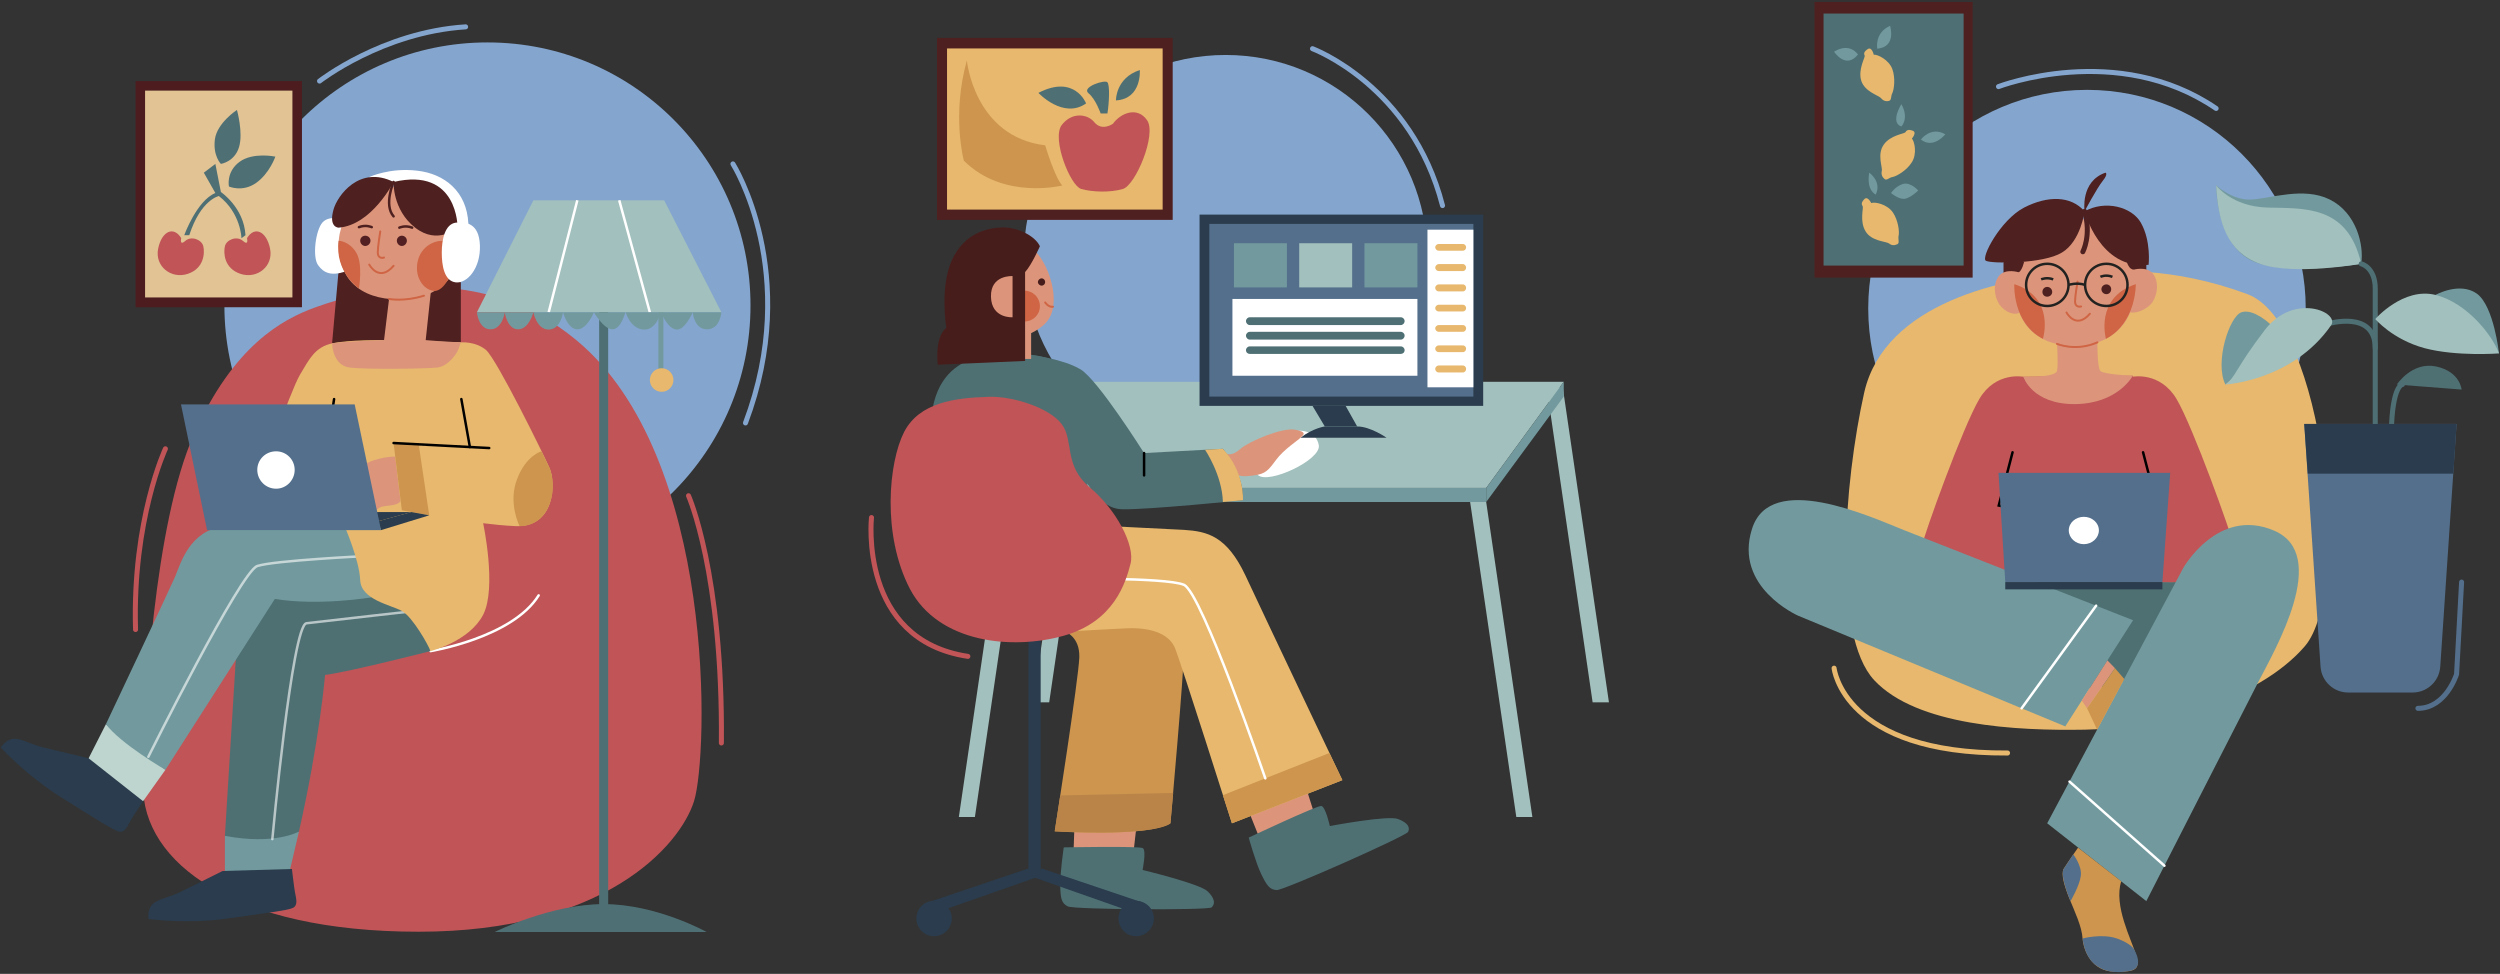<svg version="1.2" xmlns="http://www.w3.org/2000/svg" viewBox="0 0 996 388" width="996" height="388">
	<rect x="0" y="0" width="996" height="388" fill="#333333" stroke="none"/>
	<title>4880762-ai</title>
	<style>
		.s0 { fill: #84a5ce } 
		.s1 { fill: #4c1c1f } 
		.s2 { fill: #e1c394 } 
		.s3 { fill: #c05457 } 
		.s4 { fill: #4e7075 } 
		.s5 { fill: none;stroke: #ffffff;stroke-linecap: round;stroke-miterlimit:10 } 
		.s6 { fill: none;stroke: #729a9e;stroke-linecap: round;stroke-miterlimit:10;stroke-width: 2 } 
		.s7 { fill: #e7b86d } 
		.s8 { fill: #a2c0bd } 
		.s9 { fill: none;stroke: #ffffff;stroke-miterlimit:10 } 
		.s10 { fill: #729a9e } 
		.s11 { fill: #4e7073 } 
		.s12 { fill: #2a3c4d } 
		.s13 { opacity: .6;fill: none;stroke: #ffffff;stroke-linecap: round;stroke-miterlimit:10 } 
		.s14 { fill: #bed4ce } 
		.s15 { fill: #4e201f } 
		.s16 { fill: none;stroke: #000000;stroke-linecap: round;stroke-miterlimit:10 } 
		.s17 { fill: #dc957b } 
		.s18 { fill: #ffffff } 
		.s19 { fill: none;stroke: #4e201f;stroke-linecap: round;stroke-miterlimit:10 } 
		.s20 { fill: none;stroke: #cf6544;stroke-linecap: round;stroke-miterlimit:10;stroke-width: .8 } 
		.s21 { fill: #521f22 } 
		.s22 { fill: #cf6544 } 
		.s23 { fill: #cd954e } 
		.s24 { fill: #536f8c } 
		.s25 { fill: none;stroke: #84a5ce;stroke-linecap: round;stroke-miterlimit:10;stroke-width: 2 } 
		.s26 { fill: none;stroke: #c05457;stroke-linecap: round;stroke-miterlimit:10;stroke-width: 2 } 
		.s27 { fill: #ba8449 } 
		.s28 { fill: #471d1b } 
		.s29 { fill: none;stroke: #222221;stroke-miterlimit:10 } 
		.s30 { fill: none;stroke: #4e201f;stroke-linecap: round;stroke-miterlimit:10;stroke-width: 2 } 
		.s31 { fill: none;stroke: #4e7075;stroke-linecap: round;stroke-miterlimit:10;stroke-width: 2 } 
		.s32 { fill: none;stroke: #e7b86d;stroke-linecap: round;stroke-miterlimit:10;stroke-width: 2 } 
		.s33 { fill: none;stroke: #536f8c;stroke-linecap: round;stroke-miterlimit:10;stroke-width: 2 } 
	</style>
	<g id="OBJECTS">
		<g id="&lt;Group&gt;">
			<path id="&lt;Path&gt;" class="s0" d="m299 121.7c0 57.9-46.9 104.9-104.8 104.9-57.9 0-104.8-47-104.8-104.9 0-57.9 46.9-104.8 104.8-104.8 57.9 0 104.8 46.9 104.8 104.8z"/>
			<g id="&lt;Group&gt;">
				<path id="&lt;Path&gt;" class="s1" d="m120.3 122.4h-66.3v-90.1h66.3z"/>
				<path id="&lt;Path&gt;" class="s2" d="m116.5 118.5h-58.7v-82.4h58.7z"/>
				<path id="&lt;Path&gt;" class="s3" d="m72.2 94.9c-3-5-7.8-2.8-9.2 4.2-1.4 7 5.2 12.2 11.8 10 6.6-2.2 6.8-8.4 6.2-11-0.6-2.6-4.8-4.3-7.2-2.1-2.4 2.1-1.6-1.1-1.6-1.1z"/>
				<path id="&lt;Path&gt;" class="s4" d="m73.4 93.7c0 0 5-13.8 12.4-16.8l-4.6-8.1 4.6-3.5 2.2 11.2c0 0 9.2 6.2 9.8 17.2l-1.6 1.2c0 0-0.2-10-9-16.8 0 0-7.2 1.4-11.8 15.6z"/>
				<path id="&lt;Path&gt;" class="s3" d="m98.4 94.9c3-5 7.8-2.8 9.2 4.2 1.4 7-5.2 12.2-11.8 10-6.6-2.2-6.8-8.4-6.2-11 0.6-2.6 4.8-4.3 7.2-2.1 2.4 2.1 1.6-1.1 1.6-1.1z"/>
				<path id="&lt;Path&gt;" class="s4" d="m91.2 74.3c0 0-1.2-5.8 4.2-9.8 5.4-4 14.3-2.1 14.3-2.1 0 0-2.3 6.7-7.7 10.5-5.4 3.8-10.8 1.4-10.8 1.4z"/>
				<path id="&lt;Path&gt;" class="s4" d="m88 65.3c0 0-3.2-3.2-2.4-9.7 0.8-6.6 8.8-11.8 8.8-11.8 0 0 2.6 9.2 0.8 14.9-1.8 5.8-7.2 6.6-7.2 6.6z"/>
			</g>
			<g id="&lt;Group&gt;">
				<g id="&lt;Group&gt;">
					<path id="&lt;Path&gt;" class="s3" d="m125.5 122.5c-13 4.7-32.5 15.2-48.2 50.5-15.8 35.3-20.1 109.1-20.3 139.8-0.3 30.8 36.1 58.4 109.8 58.4 73.8 0 104-34 109.7-52 5.7-18.1 9.2-137.3-46.9-183.7-37.9-31.4-83.2-20.6-104.1-13z"/>
					<path id="&lt;Path&gt;" class="s5" d="m171.5 259.4c0 0 32.6-5.3 43.1-22.2"/>
				</g>
				<g id="&lt;Group&gt;">
					<g id="&lt;Group&gt;">
						<path id="&lt;Path&gt;" class="s6" d="m263.3 124.4v22.3"/>
						<path id="&lt;Path&gt;" class="s7" d="m268.3 151.4c0 2.6-2.1 4.7-4.7 4.7-2.6 0-4.7-2.1-4.7-4.7 0-2.6 2.1-4.7 4.7-4.7 2.6 0 4.7 2.1 4.7 4.7z"/>
					</g>
					<path id="&lt;Path&gt;" class="s4" d="m242.3 361.5h-3.6v-241.4h3.6z"/>
					<path id="&lt;Path&gt;" class="s8" d="m287.4 124.4h-97.4l22.5-44.6h52.1z"/>
					<path id="&lt;Path&gt;" class="s9" d="m230 79.8l-11.4 44.6"/>
					<path id="&lt;Path&gt;" class="s9" d="m246.7 79.8l12.2 44.6"/>
					<path id="&lt;Path&gt;" class="s10" d="m190 124.4c0 0 0.6 6.8 5.4 6.8 4.8 0 5.7-6.8 5.7-6.8 0 0 0.9 6.8 5.3 6.8 4.4 0 6.1-6.8 6.1-6.8 0 0 1.3 6.9 6.1 6.9 4.9-0.1 5.7-6.9 5.7-6.9 0 0 1.8 6.8 5.7 6.8 4 0 6.6-6.8 6.6-6.8 0 0 3.9 6.8 7.4 6.8 3.5 0 5.2-7 5.2-7 0 0 1.8 6.7 7.1 7.1 5.2 0.4 7-6.9 7-6.9 0 0 2.6 6.5 6.1 6.9 3.5 0.4 6.6-6.9 6.6-6.9 0 0 0.4 6.8 5.7 6.8 5.2 0 5.7-6.8 5.7-6.8z"/>
					<path id="&lt;Path&gt;" class="s4" d="m197.1 371.3h84.4c0 0-19.9-11.1-41-11.1-21.2 0-43.4 11.1-43.4 11.1z"/>
				</g>
				<g id="&lt;Group&gt;">
					<g id="&lt;Group&gt;">
						<path id="&lt;Path&gt;" class="s10" d="m89.6 333v14.5c0 0 15.6 6.6 25.7 0l3.8-16.2z"/>
						<path id="&lt;Path&gt;" class="s11" d="m89.6 333l5.8-93.9c0 0 3.1-8.9 14.1-8.9 11 0 48.5-2 48.5-2 0 0 17.5 7 13.5 31.2 0 0-32.5 8.3-42 9.5 0 0-2.1 25.7-10.4 62.4 0 0-9.6 5.5-29.5 1.7z"/>
						<path id="&lt;Path&gt;" class="s12" d="m88.7 347c0 0-8.8 4.4-16.5 8.2-7.7 3.8-13.6 2.7-13.1 10.9 0 0 15 2.2 31.8-0.2 16.8-2.4 23.7-3.2 25.8-4.2 2.2-1.1 1.2-4 0.8-6.3-0.4-2.3-1.2-9.2-1.2-9.2z"/>
						<path id="&lt;Path&gt;" class="s13" d="m170.6 242.8c0 0-42.8 4.8-48.5 5.5-5.7 0.7-13.6 86-13.6 86"/>
					</g>
					<g id="&lt;Group&gt;">
						<path id="&lt;Path&gt;" class="s14" d="m42.2 288.5l-6.9 13.6c0 0 1.1 7.8 6.9 11.6 5.8 3.7 14.8 5.5 14.8 5.5l8.9-12.5z"/>
						<path id="&lt;Path&gt;" class="s10" d="m42.2 288.5c0 0 25.1-53.1 27.5-58.6 2.3-5.5 5.8-18.7 19.9-20.3 14.1-1.6 46.5-4.3 46.5-4.3 0 0 14.1 11.3 11.8 32.7 0 0-21 3.5-38.4 0.6l-43.6 68.1c0 0-17.9-10.4-23.7-18.2z"/>
						<path id="&lt;Path&gt;" class="s12" d="m35.3 302.1c0 0-9.5-2.3-17.9-4.3-8.4-2-12.2-6.7-17.1 0 0 0 10.1 11.2 24.6 20.2 14.4 9 20.2 12.7 22.5 13.3 2.3 0.6 3.5-2.3 4.6-4.3 1.2-2.1 5-7.8 5-7.8z"/>
						<path id="&lt;Path&gt;" class="s13" d="m146.4 221.5c0 0-37.3 1.8-43.9 4-6.6 2.2-43.4 76-43.4 76"/>
					</g>
					<path id="&lt;Path&gt;" class="s15" d="m134.8 108.9l-2.5 27.9 51.3-0.4v-23.9c0 0-29.4-14.6-48.8-3.6z"/>
					<path id="&lt;Path&gt;" class="s7" d="m153 135.5c0 0-14-0.2-20.7 1.3-6.7 1.5-8.9 5.9-12.8 12.5-3.9 6.6-17.5 45.6-17.5 45.6 0 0-4.9 13.2 5.6 14.5 10.4 1.3 29.6 0 29.6 0 0 0 6 13.8 6.3 21.7 0.3 7.9 12.3 9.9 16.6 12.3 4.3 2.4 10.7 13.8 11.4 16 0 0 15.5-3.8 21-14.5 5.5-10.7 0-36.4 0-36.4l-7.7-43.9-1.2-28.2z"/>
					<path id="&lt;Path&gt;" class="s16" d="m133.1 159l-2.2 14.3"/>
					<path id="&lt;Path&gt;" class="s17" d="m155 119.1l-2 16.4c0 0-15.5 0.4-20.7 1.3 0 0 0.1 8.6 6.8 9.6 6.7 0.9 31.5 0.5 35.4 0 3.8-0.6 8.1-5.2 9.1-10 0 0-10.1-0.5-14-0.9l2-18.8c0 0-6.5-2.8-16.6 2.4z"/>
					<path id="&lt;Path&gt;" class="s17" d="m157.5 181.9c0 0-7.3-0.2-13.9 4-6.6 4.1-10.9 12.2-10.4 14.5 0.5 2.3 1.9 3.5 2.9 3.3 1-0.2 1.7 2.3 2.3 2.5 0.7 0.1 3.8 2.6 6.9 1 3.1-1.7 4-3.8 6-5 2-1.1 6.9-0.3 8.3-2.6z"/>
					<path id="&lt;Path&gt;" class="s18" d="m137.2 87.5c0 0-5.9-2-8.7 1.1-2.8 3.1-4.1 13.8-1.8 17 2.3 3.3 5.4 4.3 10.5 2.7z"/>
					<path id="&lt;Path&gt;" class="s18" d="m147.2 70.5c0 0 8.1-3.8 19-2.5 10.8 1.2 19.8 8.2 20.4 21.1 0 0 0.8 2.9-6.5 3.1 0 0-6.8-14.7-21-17.9-14.1-3.2-11.9-3.8-11.9-3.8z"/>
					<path id="&lt;Path&gt;" class="s17" d="m183.4 97.5c0 12.8-9.1 21.8-24.3 21.8-16.5 0-24.2-9-24.2-21.8 0-12.8 10.8-23.2 24.2-23.2 13.4 0 24.3 10.4 24.3 23.2z"/>
					<path id="&lt;Path&gt;" class="s15" d="m156.8 72.5c0 0-8.7 17.2-21.9 18.2 0 0-4.1 0-2-7.3 1.5-5.4 10.3-17.7 23.9-10.9z"/>
					<path id="&lt;Path&gt;" class="s15" d="m156.8 72.5c0 0-0.5 11.1 8.6 18.2 9.1 7.1 16.9 0 16.9 0 0 0 0.3-24.3-25.5-18.2z"/>
					<path id="&lt;Path&gt;" class="s19" d="m156.8 72.5c0 0-4 9.1 0 13.7"/>
					<path id="&lt;Path&gt;" class="s20" d="m151.5 92.2c0 0-1 6.1-1 8.4 0 2.3 1.8 2.3 2.5 2"/>
					<path id="&lt;Path&gt;" class="s21" d="m162.1 95.9c0 1.1-0.9 2.1-2 2.1-1.1 0-2-1-2-2.1 0-1.1 0.9-2 2-2 1.1 0 2 0.9 2 2z"/>
					<path id="&lt;Path&gt;" class="s19" d="m159.1 90.7c0 0 2.3-1.1 5.1 0"/>
					<path id="&lt;Path&gt;" class="s22" d="m179.6 97.5c-1.8-3.1-10.3-1.7-12.8 5.2-2.4 7 1.8 13.1 6.4 13.2 4.6 0.1 10.2-11.9 6.4-18.4z"/>
					<path id="&lt;Path&gt;" class="s22" d="m134.9 95.9c0 0 4.2 0.1 7 4.7 2.8 4.5 1.1 14.3 1.1 14.3 0 0-9.7-6.5-8.1-19z"/>
					<path id="&lt;Path&gt;" class="s20" d="m147.1 105.4c0 0 3.9 7.3 9.7 0.5"/>
					<path id="&lt;Path&gt;" class="s18" d="m181.6 88.7c-4.3 0.6-5.6 6.6-5.6 11.9 0 5.3 1 11.4 5.6 11.9 4.5 0.5 9.9-5.6 9.6-14.7-0.3-9.1-5.8-9.5-9.6-9.1z"/>
					<path id="&lt;Path&gt;" class="s21" d="m147.6 95.9c0 1.1-0.9 2.1-2.1 2.1-1.1 0-2-1-2-2.1 0-1.1 0.9-2 2-2 1.2 0 2.1 0.9 2.1 2z"/>
					<path id="&lt;Path&gt;" class="s19" d="m148.1 90.5c0 0-2.3-1.1-5.1 0"/>
					<path id="&lt;Path&gt;" class="s20" d="m155 119.1c0 0 6 1.2 13.9-1.3"/>
					<g id="&lt;Group&gt;">
						<path id="&lt;Path&gt;" class="s7" d="m183.6 136.4c0 0 5.8-0.5 10 3 4.2 3.5 23 41.7 25.4 47.2 2.4 5.5 2.4 23.7-13.8 23-16.2-0.7-45.1-6.3-45.1-6.3l-3.3-26.8 30.4 1.6c0 0-9.9-22.2-3.6-41.7z"/>
						<path id="&lt;Path&gt;" class="s23" d="m166.8 177l4.2 28.3-10.9-2-3.3-26.8z"/>
						<path id="&lt;Path&gt;" class="s23" d="m215.7 179.8c0 0-6.1 1.6-9.7 11.1-3.7 9.5 1 18.7 1 18.7 0 0 7.6 0.6 11.3-7.3 3.7-7.8 1.1-14.6 0.7-15.7-0.5-1-3.3-6.8-3.3-6.8z"/>
						<g id="&lt;Group&gt;">
							<path id="&lt;Path&gt;" class="s16" d="m156.8 176.5l38.1 2"/>
							<path id="&lt;Path&gt;" class="s16" d="m187.2 178.1l-3.4-19.1"/>
						</g>
					</g>
					<g id="&lt;Group&gt;">
						<g id="&lt;Group&gt;">
							<path id="&lt;Path&gt;" class="s12" d="m171 205.3l-19.2 5.9-1.3-3.5 13.4-3.7z"/>
							<path id="&lt;Path&gt;" class="s12" d="m163.9 204l-13.4 3.7h-42l21.1-3.7z"/>
						</g>
						<path id="&lt;Path&gt;" class="s24" d="m151.8 211.2h-69.3l-10.4-50.1h69.2z"/>
					</g>
					<path id="&lt;Path&gt;" class="s18" d="m117.4 187.2c0 4.1-3.3 7.5-7.4 7.5-4.2 0-7.5-3.4-7.5-7.5 0-4.1 3.3-7.4 7.5-7.4 4.1 0 7.4 3.3 7.4 7.4z"/>
				</g>
			</g>
			<path id="&lt;Path&gt;" class="s25" d="m127.3 32.3c0 0 25-19.5 58.2-21.6"/>
			<path id="&lt;Path&gt;" class="s25" d="m292 65.3c0 0 27.5 43.6 5 103.2"/>
			<path id="&lt;Path&gt;" class="s26" d="m65.9 178.8c0 0-13.2 28.2-11.9 72"/>
			<path id="&lt;Path&gt;" class="s26" d="m274.3 197.5c0 0 13.7 30.7 13.1 98.5"/>
		</g>
		<g id="&lt;Group&gt;">
			<path id="&lt;Path&gt;" class="s0" d="m568.7 102.4c0 44.4-36 80.4-80.4 80.4-44.4 0-80.4-36-80.4-80.4 0-44.5 36-80.5 80.4-80.5 44.4 0 80.4 36 80.4 80.5z"/>
			<g id="&lt;Group&gt;">
				<g id="&lt;Group&gt;">
					<path id="&lt;Path&gt;" class="s15" d="m373.3 87.6v-72.5h93.9v72.5z"/>
					<path id="&lt;Path&gt;" class="s7" d="m377.3 83.5v-64.2h85.9v64.2z"/>
					<path id="&lt;Path&gt;" class="s3" d="m435.9 48.6c-2.7-3.2-8.8-4.1-12.9 1.2-4.1 5.4 3.4 24.3 7.8 25.5 4.3 1.2 11.4 1.5 16.5 0 5.1-1.4 13.6-21.8 9.7-27.4-3.9-5.6-10.5-2.9-13.6 1.4 0 0-4.4 3.2-7.5-0.7z"/>
					<path id="&lt;Path&gt;" class="s4" d="m438.5 45.2c0 0-2-5.8-4.9-8.1-2.8-2.4 6.6-5.5 7.6-4.3 1 1.2 0.7 8 0 12.4z"/>
					<path id="&lt;Path&gt;" class="s4" d="m444.6 40c0 0-0.2-8.9 9.5-12.1 0 0 0.9 11.5-9.5 12.1z"/>
					<path id="&lt;Path&gt;" class="s4" d="m432.7 41.2c0 0-4.5-11.7-19-4.2 0 0 9.9 10.6 19 4.2z"/>
					<path id="&lt;Path&gt;" class="s23" d="m385.2 24.1c0 0 2.9 30.4 31.2 33.8 0 0 3.8 12.8 6.8 16 0 0-23.4 5.9-39.2-9.9 0 0-4.9-18.1 1.2-39.9z"/>
				</g>
				<g id="&lt;Group&gt;">
					<g id="&lt;Group&gt;">
						<path id="&lt;Path&gt;" class="s8" d="m616.2 154.3l18.3 125.5h6.5l-18.4-125.5z"/>
						<path id="&lt;Path&gt;" class="s8" d="m585.7 200l18.4 125.5h6.4l-18.4-125.5z"/>
						<path id="&lt;Path&gt;" class="s8" d="m436.4 154.3l-18.4 125.5h-6.4l18.4-125.5z"/>
						<path id="&lt;Path&gt;" class="s8" d="m406.8 200l-18.4 125.5h-6.4l18.4-125.5z"/>
						<path id="&lt;Path&gt;" class="s8" d="m592.1 194.4h-193v-42.3h223.9z"/>
						<path id="&lt;Path&gt;" class="s10" d="m399.1 200h193v-5.6h-193z"/>
						<path id="&lt;Path&gt;" class="s10" d="m592.1 200v-5.6l30.9-42.3v5.9z"/>
					</g>
					<path id="&lt;Path&gt;" class="s18" d="m517.9 171.6c0 0 6.4-0.2 7.5 5.7 1.2 5.9-20.3 15.9-24.3 11.9-4-4.1 2.3-16.7 16.8-17.6z"/>
					<g id="&lt;Group&gt;">
						<path id="&lt;Path&gt;" class="s12" d="m590.9 161.7h-113v-76.2h113z"/>
						<path id="&lt;Path&gt;" class="s24" d="m587 158h-105.2v-68.8h105.2z"/>
						<path id="&lt;Path&gt;" class="s18" d="m587 154.3h-18.3v-62.8h18.3z"/>
						<g id="&lt;Group&gt;">
							<path id="&lt;Path&gt;" class="s7" d="m582.8 99.9h-9.6c-0.7 0-1.4-0.6-1.4-1.4 0-0.7 0.7-1.3 1.4-1.3h9.6c0.7 0 1.3 0.6 1.3 1.3 0 0.8-0.6 1.4-1.3 1.4z"/>
							<path id="&lt;Path&gt;" class="s7" d="m582.8 108h-9.6c-0.7 0-1.4-0.6-1.4-1.4 0-0.7 0.7-1.4 1.4-1.4h9.6c0.7 0 1.3 0.7 1.3 1.4 0 0.8-0.6 1.4-1.3 1.4z"/>
							<path id="&lt;Path&gt;" class="s7" d="m582.8 116.1h-9.6c-0.7 0-1.4-0.6-1.4-1.4 0-0.8 0.7-1.4 1.4-1.4h9.6c0.7 0 1.3 0.6 1.3 1.4 0 0.8-0.6 1.4-1.3 1.4z"/>
							<path id="&lt;Path&gt;" class="s7" d="m582.8 124.1h-9.6c-0.7 0-1.4-0.6-1.4-1.3 0-0.8 0.7-1.4 1.4-1.4h9.6c0.7 0 1.3 0.6 1.3 1.4 0 0.7-0.6 1.3-1.3 1.3z"/>
							<path id="&lt;Path&gt;" class="s7" d="m582.8 140.3h-9.6c-0.7 0-1.4-0.6-1.4-1.4 0-0.7 0.7-1.3 1.4-1.3h9.6c0.7 0 1.3 0.6 1.3 1.3 0 0.8-0.6 1.4-1.3 1.4z"/>
							<path id="&lt;Path&gt;" class="s7" d="m582.8 148.4h-9.6c-0.7 0-1.4-0.6-1.4-1.4 0-0.8 0.7-1.4 1.4-1.4h9.6c0.7 0 1.3 0.6 1.3 1.4 0 0.8-0.6 1.4-1.3 1.4z"/>
							<path id="&lt;Path&gt;" class="s7" d="m582.8 132.2h-9.6c-0.7 0-1.4-0.6-1.4-1.4 0-0.7 0.7-1.3 1.4-1.3h9.6c0.7 0 1.3 0.6 1.3 1.3 0 0.8-0.6 1.4-1.3 1.4z"/>
						</g>
						<path id="&lt;Path&gt;" class="s10" d="m512.7 114.5h-21.1v-17.6h21.1z"/>
						<path id="&lt;Path&gt;" class="s8" d="m538.7 114.5h-21.1v-17.6h21.1z"/>
						<path id="&lt;Path&gt;" class="s10" d="m564.7 114.5h-21.1v-17.6h21.1z"/>
						<path id="&lt;Path&gt;" class="s18" d="m564.7 149.7h-73.7v-30.6h73.7z"/>
						<path id="&lt;Path&gt;" class="s4" d="m558.1 129.5h-60.2c-0.8 0-1.5-0.7-1.5-1.6 0-0.8 0.7-1.5 1.5-1.5h60.2c0.8 0 1.5 0.7 1.5 1.5 0 0.9-0.7 1.6-1.5 1.6z"/>
						<path id="&lt;Path&gt;" class="s4" d="m558.1 135.3h-60.2c-0.8 0-1.5-0.7-1.5-1.6 0-0.8 0.7-1.5 1.5-1.5h60.2c0.8 0 1.5 0.7 1.5 1.5 0 0.9-0.7 1.6-1.5 1.6z"/>
						<path id="&lt;Path&gt;" class="s4" d="m558.1 141h-60.2c-0.8 0-1.5-0.6-1.5-1.5 0-0.8 0.7-1.5 1.5-1.5h60.2c0.8 0 1.5 0.7 1.5 1.5 0 0.9-0.7 1.5-1.5 1.5z"/>
						<g id="&lt;Group&gt;">
							<path id="&lt;Path&gt;" class="s12" d="m522.9 161.7l4.9 8.2h12.9l-4.6-8.2z"/>
							<path id="&lt;Path&gt;" class="s12" d="m518.1 174.4h34.3c0 0-6.4-4.5-11.7-4.5-5.2 0-12.9 0-12.9 0 0 0-4.6 0.6-9.7 4.5z"/>
						</g>
					</g>
					<g id="&lt;Group&gt;">
						<g id="&lt;Group&gt;">
							<g id="&lt;Group&gt;">
								<path id="&lt;Path&gt;" class="s17" d="m428.1 328l-0.4 11.3 24-0.8 1.2-10.5z"/>
								<path id="&lt;Path&gt;" class="s23" d="m424.4 251.7c0 0 5.8 1.9 5.6 10.1-0.2 8.2-9.8 69.4-9.8 69.4 0 0 36.7 2.5 46.1-3.2 0 0 5.4-59.9 5.4-69.2 0-9.4-20.1-16-47.3-7.1z"/>
								<path id="&lt;Path&gt;" class="s27" d="m422.4 316.9l45-1-1.1 12.1c0 0-4.2 5.3-46.1 3.2z"/>
								<path id="&lt;Path&gt;" class="s11" d="m423.8 337.6c0 0 30-0.6 31.5 0.3 1.5 0.9-0.1 8.7-0.1 8.7 0 0 22.9 5.5 25.9 8.5 3.1 3 3 5.1 1.6 6.4-1.4 1.2-54.9 0.9-57.3-0.4-2.4-1.2-2.9-2.9-3-8.2-0.1-5.3 1.4-15.3 1.4-15.3z"/>
							</g>
							<path id="&lt;Path&gt;" class="s11" d="m387 143c-7.1 2.9-15.2 8.8-16.1 25.5-1 16.6 0 58.7 0 58.7 0 0 48-1.7 63.3-6.5 0 0-0.9-31.7-1.5-38.3-0.8-7-1.4-26-9-35.9-5.5-7.2-29.4-6.4-36.7-3.5z"/>
							<g id="&lt;Group&gt;">
								<path id="&lt;Path&gt;" class="s17" d="m497.5 323.2l4.2 10.5 21.6-10.5-3.2-10.1z"/>
								<path id="&lt;Path&gt;" class="s7" d="m433.9 209.2c0 0 28.6 1.4 37.8 1.9 9.2 0.6 17 2.3 24.5 18.2 7.4 15.9 38.6 81.5 38.6 81.5l-44 17.2c0 0-20.3-63.9-22.6-69.6-2.3-5.8-9.3-8.4-18.9-8.1-9.6 0.4-36.7 2.1-36.7 2.1 0 0 8.7-35.3 21.3-43.2z"/>
								<path id="&lt;Path&gt;" class="s23" d="m487.2 316.8l42.4-16.8 5.2 10.8-44 17.2z"/>
								<path id="&lt;Path&gt;" class="s11" d="m497.5 333.7c0 0 27.1-12.8 28.9-12.6 1.7 0.2 3.4 8 3.4 8 0 0 23.2-4.4 27.2-2.8 4 1.5 4.8 3.4 4 5.1-0.8 1.7-49.7 23.4-52.4 23.2-2.7-0.2-3.8-1.6-6.1-6.3-2.3-4.8-5-14.6-5-14.6z"/>
								<path id="&lt;Path&gt;" class="s5" d="m419.8 230.6c0 0 44.7-0.7 51.9 2.4 7.1 3.1 32.4 77.1 32.4 77.1"/>
							</g>
							<g id="&lt;Group&gt;">
								<path id="&lt;Path&gt;" class="s17" d="m488.9 180.8c0 0 1.9 1.1 5.3-2 3.5-3 16.7-8.6 21.8-7.6 5.2 0.9 3.1 2.3 2.1 3.2-0.9 1-6.6 4.6-9.7 8.8-3.1 4.2-4.2 5.6-8.8 6.2-4.6 0.7-6.2 0-6.2 0 0 0-5.3-3.6-4.5-8.6z"/>
								<path id="&lt;Path&gt;" class="s11" d="m410.8 141.4c0 0 12.7 1.6 19.6 5.7 6.9 4 25.4 33.4 25.4 33.4l31.4-1.7c0 0 8.6 10.1 8 20.5 0 0-37.9 3.8-48 3.6-10.1-0.2-14.7-12.2-21.2-21.2-6.5-9-12.8-26.1-15.2-40.3z"/>
								<path id="&lt;Path&gt;" class="s16" d="m455.8 180.5v8.9"/>
								<path id="&lt;Path&gt;" class="s7" d="m480.1 179.2c0 0 6.8 10 7.1 20.8l8-0.7c0 0 0.8-11.1-8-20.5z"/>
							</g>
							<g id="&lt;Group&gt;">
								<path id="&lt;Path&gt;" class="s17" d="m410.8 132.7v10.3h-15.2l1.3-7.5c0 0 6.1-4.9 13.9-2.8z"/>
								<path id="&lt;Path&gt;" class="s17" d="m408.2 97.3c3.6 1.1 6.9 5.2 9.2 10.7 2.3 5.6 4.4 15.5-1 20.9-5.4 5.4-18.2 9.4-27.2 4.4-8.9-5-8.4-18.2-5.5-26.6 2.9-8.4 11.7-13.2 24.5-9.4z"/>
								<path id="&lt;Path&gt;" class="s28" d="m416.4 112.4c0 0.7-0.6 1.4-1.4 1.4-0.8 0-1.5-0.7-1.5-1.4 0-0.8 0.7-1.5 1.5-1.5 0.8 0 1.4 0.7 1.4 1.5z"/>
								<path id="&lt;Path&gt;" class="s20" d="m416.4 120.5c0 0 1.3 2 3.1 1.7"/>
								<path id="&lt;Path&gt;" class="s22" d="m414.3 122c0 3.4-2.8 6.1-6.2 6.1-3.4 0-6.1-2.7-6.1-6.1 0-3.5 2.7-6.2 6.1-6.2 3.4 0 6.2 2.7 6.2 6.2z"/>
								<path id="&lt;Path&gt;" class="s28" d="m414.3 98.1c0 0-3.3 7.5-5.9 10.3v35.4l-34.8 1.5c0 0-1.4-10.9 3.4-14.7 0 0-2.7-16.4 2.3-27.1 5-10.7 14-12.7 19.9-12.9 5.9-0.1 13 3.1 15.1 7.5z"/>
								<path id="&lt;Path&gt;" class="s17" d="m403.4 110v16.4c0 0-8.4 0.6-8.6-8.2-0.2-8.8 8.6-8.2 8.6-8.2z"/>
							</g>
						</g>
						<g id="&lt;Group&gt;">
							<g id="&lt;Group&gt;">
								<path id="&lt;Path&gt;" class="s12" d="m379.2 365.9c0 3.9-3.2 7.1-7.1 7.1-3.9 0-7-3.2-7-7.1 0-3.9 3.1-7 7-7 3.9 0 7.1 3.1 7.1 7z"/>
								<g id="&lt;Group&gt;">
									<path id="&lt;Path&gt;" class="s12" d="m414.6 349.8h-4.9v-96.5h4.9z"/>
									<path id="&lt;Path&gt;" class="s12" d="m369.7 359.5l40-13.5 2.5 3.8-38.5 13.5z"/>
									<path id="&lt;Path&gt;" class="s12" d="m455 359.5l-40-13.5-2.4 3.8 38.4 13.5z"/>
								</g>
								<path id="&lt;Path&gt;" class="s12" d="m445.6 365.9c0 3.9 3.1 7.1 7 7.1 3.9 0 7.1-3.2 7.1-7.1 0-3.9-3.2-7-7.1-7-3.9 0-7 3.1-7 7z"/>
							</g>
							<path id="&lt;Path&gt;" class="s3" d="m393.8 158.1c-13.3 0.4-27.5 2.2-33.6 14-6.1 11.9-9 40.7 2.3 62.5 11.4 21.7 40.9 24.4 61.2 18.7 20.2-5.6 24.8-21.3 26.7-28.7 1.9-7.3-5.7-21.6-16.2-30.4-10.5-8.7-6.3-18.7-11.2-25.2-4.8-6.5-19.6-11.3-29.2-10.9z"/>
						</g>
					</g>
				</g>
			</g>
			<path id="&lt;Path&gt;" class="s25" d="m522.9 19.4c0 0 39.5 14.7 51.8 62.5"/>
			<path id="&lt;Path&gt;" class="s26" d="m347.2 206.2c0 0-5.3 48.7 38.4 55.3"/>
		</g>
		<g id="&lt;Group&gt;">
			<path id="&lt;Path&gt;" class="s0" d="m918.6 122.9c0 48.2-39 87.2-87.1 87.2-48.2 0-87.2-39-87.2-87.2 0-48.1 39-87.1 87.2-87.1 48.1 0 87.1 39 87.1 87.1z"/>
			<g id="&lt;Group&gt;">
				<g id="&lt;Group&gt;">
					<path id="&lt;Path&gt;" class="s15" d="m785.9 110.6h-63v-109.8h63z"/>
					<path id="&lt;Path&gt;" class="s4" d="m782.3 105.8h-55.8v-100.4h55.8z"/>
					<path id="&lt;Path&gt;" class="s7" d="m744.2 19.5c-1.9 1.2-1.6 2.1-1.3 2.7 0.2 0.7-2.7 5.4-1.4 9.9 1.4 4.5 7 5.9 7.9 7 0.9 1.1 2 1.4 3.1 1.1 1.2-0.2 0.7-1.8 1.4-3.1 0.7-1.4 1.3-6 0-9.6-1.4-3.7-5.9-5.9-7.4-5.7 0 0-0.7-3.2-2.3-2.3z"/>
					<path id="&lt;Path&gt;" class="s10" d="m747.9 19.4c0 0-1.2-6.3 5.1-9.1 0 0 2.7 8.4-5.1 9.1z"/>
					<path id="&lt;Path&gt;" class="s7" d="m762.1 52.1c-2.1-0.8-2.6 0-3 0.6-0.4 0.6-5.9 1.1-8.6 4.9-2.8 3.9-0.4 9.1-0.8 10.5-0.3 1.4 0.2 2.5 1.1 3.2 0.8 0.8 1.8-0.6 3.3-0.8 1.5-0.3 5.6-2.6 7.6-5.9 2.1-3.3 1.1-8.2 0-9.4 0 0 2.1-2.4 0.4-3.1z"/>
					<path id="&lt;Path&gt;" class="s10" d="m740.2 21.7c0 0-3.2-5-9.5-1.1 0 0 4.7 7.2 9.5 1.1z"/>
					<path id="&lt;Path&gt;" class="s10" d="m757.5 50.4c0 0 3.2-3.2 0-8.9 0 0-4.6 7.3 0 8.9z"/>
					<path id="&lt;Path&gt;" class="s10" d="m765.3 55.6c0 0 3.9-5.4 9.7-2.1 0 0-4.7 6-9.7 2.1z"/>
					<path id="&lt;Path&gt;" class="s7" d="m742.8 79.3c-1.6 1.6-1 2.3-0.7 2.9 0.4 0.6-1.3 5.9 1.1 9.9 2.4 4.1 8.2 4 9.4 4.9 1.1 0.9 2.2 0.8 3.3 0.3 1-0.5 0.2-1.9 0.5-3.4 0.4-1.4-0.1-6.1-2.3-9.3-2.2-3.2-7.1-4.3-8.6-3.7 0 0-1.4-2.9-2.7-1.6z"/>
					<path id="&lt;Path&gt;" class="s10" d="m747.3 77.5c0 0-3.8-1.5-2.6-8.7 0 0 5.1 3.5 2.6 8.7z"/>
					<path id="&lt;Path&gt;" class="s10" d="m753.4 76.9c0 0 1.6-2.6 4.7-3.6 3.1-0.9 6.1 2.6 6.1 2.6 0 0-2.5 2.5-4.9 3.2-2.4 0.8-5.9-2.2-5.9-2.2z"/>
				</g>
				<g id="&lt;Group&gt;">
					<path id="&lt;Path&gt;" class="s7" d="m827.6 108.6c-29.4 1.8-76.8 12.1-84.9 47.8-8 35.7-12.8 96.6 4 114.6 16.9 18.1 56.5 20.2 84 19.7 27.5-0.4 68.7-11.3 87.6-33.3 18.8-22 7.6-128.9-22.9-140.2-30.4-11.3-53.9-9.4-67.8-8.6z"/>
					<g id="&lt;Group&gt;">
						<path id="&lt;Path&gt;" class="s17" d="m850.9 113.2c0 14.4-9.1 24.6-24.2 24.6-16.5 0-24.2-10.2-24.2-24.6 0-14.4 10.8-26.1 24.2-26.1 13.4 0 24.2 11.7 24.2 26.1z"/>
						<path id="&lt;Path&gt;" class="s15" d="m855.1 103.1v5.5c0 0-4.8-0.7-6.2-1.6-1.3-0.9-2.1-4.2-2.1-4.2 0 0 5.5-3.1 8.3 0.3z"/>
						<path id="&lt;Path&gt;" class="s15" d="m798.2 104.6v5.5c0 0 4.7-0.7 6.1-1.6 1.4-0.9 2.1-4.2 2.1-4.2 0 0-5.5-3.1-8.2 0.3z"/>
						<path id="&lt;Path&gt;" class="s17" d="m804.3 108.5c0 0-5.2-1.7-7.8 1.3-2.5 3-2.2 8 0 11.4 2.3 3.4 6.4 4.6 8 3.3 0 0 1.2-13.6-0.2-16z"/>
						<path id="&lt;Path&gt;" class="s17" d="m849.8 107.5c0 0 5.2-1.6 7.8 1.4 2.5 3 2.2 7.9 0 11.4-2.3 3.4-7.9 5.1-9.5 3.8 0 0 0.3-14.1 1.7-16.6z"/>
						<path id="&lt;Path&gt;" class="s20" d="m827.7 112.2c0 0-1 5.7-1 7.9 0 2.2 1.7 2.2 2.4 2"/>
						<path id="&lt;Path&gt;" class="s15" d="m841.1 115.2c0 1.1-0.8 2-1.9 2-1.1 0-2-0.9-2-2 0-1 0.9-1.9 2-1.9 1.1 0 1.9 0.9 1.9 1.9z"/>
						<path id="&lt;Path&gt;" class="s29" d="m836.8 110.3c0 0 2.1-1.1 4.8 0"/>
						<path id="&lt;Path&gt;" class="s20" d="m823.3 124.5c0 0 3.7 7 9.3 0.5"/>
						<path id="&lt;Path&gt;" class="s22" d="m839 135c0 0-4.6-16.4 11.9-21.8 0 0 0.3 15.4-11.9 21.8z"/>
						<path id="&lt;Path&gt;" class="s22" d="m813.9 135c0 0 5.1-16.4-11.4-21.8 0 0-0.9 15.4 11.4 21.8z"/>
						<path id="&lt;Path&gt;" class="s29" d="m847.6 113.5c0 4.7-3.7 8.4-8.4 8.4-4.7 0-8.5-3.7-8.5-8.4 0-4.7 3.8-8.4 8.5-8.4 4.7 0 8.4 3.7 8.4 8.4z"/>
						<path id="&lt;Path&gt;" class="s29" d="m824.1 113.5c0 4.7-3.8 8.4-8.5 8.4-4.6 0-8.4-3.7-8.4-8.4 0-4.7 3.8-8.4 8.4-8.4 4.7 0 8.5 3.7 8.5 8.4z"/>
						<path id="&lt;Path&gt;" class="s15" d="m817.6 116.3c0 1.1-0.9 1.9-2 1.9-1.1 0-1.9-0.8-1.9-1.9 0-1.1 0.8-2 1.9-2 1.1 0 2 0.9 2 2z"/>
						<path id="&lt;Path&gt;" class="s29" d="m813.2 111.3c0 0 2.2-1 4.8 0"/>
						<path id="&lt;Path&gt;" class="s15" d="m830.5 84.2c0 0-1.5 11.9-9 16.4-7.4 4.6-28.1 4.5-30.3 3.3-2.2-1.1 5.8-16.3 15.2-21.2 9.4-4.8 18.6-4.8 24.1 1.5z"/>
						<path id="&lt;Path&gt;" class="s29" d=""/>
						<path id="&lt;Path&gt;" class="s15" d="m830.5 84.2c0 0 6 23.4 25.5 21.3 0 0 1.1-9.4-3.1-16.8-3.6-6.3-14.2-9.1-22.4-4.5z"/>
						<path id="&lt;Path&gt;" class="s15" d="m830.5 84.2c0 0-1.8-11.9 8.3-15.4 0 0 1.3 0.3-1.1 3.3-2.4 3-7.2 12.1-7.2 12.1z"/>
						<path id="&lt;Path&gt;" class="s30" d="m829.8 100.3c0 0 3.5-6.6 0.7-16.1"/>
						<path id="&lt;Path&gt;" class="s29" d="m824.1 113.5c0 0 3.3-1.1 6.6 0"/>
					</g>
					<g id="&lt;Group&gt;">
						<path id="&lt;Path&gt;" class="s11" d="m785.4 231.9h84.4c0 0-2 21.3-7.5 26.5-5.5 5.2-13.7 12.2-19.7 14.2-5.9 2.1-37.2 5.5-50.5-9.5-13.3-15.1-6.7-31.2-6.7-31.2z"/>
						<g id="&lt;Group&gt;">
							<path id="&lt;Path&gt;" class="s3" d="m806.1 150.1l-20.7 81.8h84.4l-20.1-82.2z"/>
							<path id="&lt;Path&gt;" class="s3" d="m806.1 150.1c0 0-11-2.2-17.5 8.8-6.6 11.1-22 53.9-23 58.9-1.1 5-0.3 13.4 13 13.9 13.2 0.5 38.4 0 38.4 0l1.9-25.5-22.6-4.8 5.5-21.2c0 0 8.7-13 4.3-30.1z"/>
							<path id="&lt;Path&gt;" class="s3" d="m849.6 150.1c0 0 10.9-2.2 17.5 8.8 6.6 11.1 21.9 53.9 23 58.9 1 5 0.2 13.4-13 13.9-13.3 0.5-38.5 0-38.5 0l-1.8-25.5 22.5-4.8-5.5-21.2c0 0-8.7-13-4.2-30.1z"/>
							<path id="&lt;Path&gt;" class="s16" d="m853.8 180.2l5.5 21.2-22.5 4.8"/>
							<path id="&lt;Path&gt;" class="s16" d="m801.8 180.2l-5.5 21.2 22.6 4.8"/>
						</g>
						<path id="&lt;Path&gt;" class="s10" d="m815.6 328l54.2-101.7c0 0 13.8-24.5 36.2-14.9 22.5 9.6 0.4 47.3-6.4 60.5-6.8 13.2-44.5 87.1-44.5 87.1z"/>
						<path id="&lt;Path&gt;" class="s5" d="m824.5 311.4l37.8 33.5"/>
						<path id="&lt;Path&gt;" class="s23" d="m827.9 337.7c0 0-4.4 6.3-5.7 8.4-1.2 2.1 0.2 6.8 2.3 12 2.1 5.2 4.9 11 5.2 15.8 0.4 4.9 3.7 13.1 12.7 13.2 9 0.2 10.3-1 8.5-6.9-1.7-5.9-8.9-19.3-5.8-29.1z"/>
						<path id="&lt;Path&gt;" class="s24" d="m826 340.4c0 0 3.5 4.5 3 8.5-0.5 4-4.1 10.1-4.1 10.1 0 0-4.4-10.1-2.7-12.9 1.8-2.7 3.8-5.7 3.8-5.7z"/>
						<path id="&lt;Path&gt;" class="s24" d="m829.7 373.9c0 0 7.6-2.1 13.7 0 6.1 2.2 6.9 4.5 6.9 4.5 0 0 4.4 7.3-1.8 8.4-6.1 1.2-10.9 0.2-14.4-3-3.5-3.3-4.1-8-4.4-9.9z"/>
						<path id="&lt;Path&gt;" class="s10" d="m822.8 289.4l-106.4-44.1c0 0-25.8-11.3-18.4-34.6 7.3-23.2 47-4.9 60.8 0.6 13.8 5.4 91 35.8 91 35.8z"/>
						<path id="&lt;Path&gt;" class="s5" d="m805.4 282.2l29.7-40.9"/>
						<path id="&lt;Path&gt;" class="s17" d="m839.6 263.1l3 3.1-11.1 16-2.1-3.1z"/>
						<path id="&lt;Path&gt;" class="s23" d="m835.5 290.7l-4-8.5 11.1-16 3.7 4.3z"/>
						<path id="&lt;Path&gt;" class="s17" d="m819.5 137c0 0 0.6 8.1 0 10.8-0.7 2.7-13.4 2.3-13.4 2.3 0 0 3.4 11 20.6 10.9 17.2-0.2 23-11.3 23-11.3 0 0-11.5-0.5-12.9-1.9-1.3-1.4-1.2-11.4-1.2-11.4 0 0-4.9-3.4-16.1 0.6z"/>
						<g id="&lt;Group&gt;">
							<path id="&lt;Path&gt;" class="s24" d="m861.5 231.9h-62.6l-2.7-43.5h68.4z"/>
							<path id="&lt;Path&gt;" class="s12" d="m861.5 234.8h-62.6v-2.9h62.6z"/>
							<path id="&lt;Path&gt;" class="s18" d="m836.2 211.3c0 3-2.7 5.5-6 5.5-3.3 0-6-2.5-6-5.5 0-3 2.7-5.4 6-5.4 3.3 0 6 2.4 6 5.4z"/>
						</g>
					</g>
					<path id="&lt;Path&gt;" class="s20" d="m819.5 137c0 0 7.5 3.2 16.1-0.6"/>
				</g>
				<g id="&lt;Group&gt;">
					<g id="&lt;Group&gt;">
						<path id="&lt;Path&gt;" class="s10" d="m882.9 73.8c0 0 6.4 6.1 14 5.7 7.7-0.4 20.9-5.2 31.3 0 10.5 5.2 13.7 18 12.5 25.6 0 0-33.7 5.6-45.7-2.4-12.1-8-12.1-28.9-12.1-28.9z"/>
						<path id="&lt;Path&gt;" class="s8" d="m882.9 73.8c0 0 6.1 8.5 20.5 8.9 14.4 0.4 32-1.2 37.3 22.4 0 0-26.9 4.8-40.3 0-13.4-4.8-16.7-16.9-17.5-31.3z"/>
						<path id="&lt;Path&gt;" class="s10" d="m970.3 117.5c0 0 9.6-5.4 16.5-0.5 6.8 5 8.8 23.8 8.8 23.8 0 0-23.3-12.8-25.3-23.3z"/>
						<path id="&lt;Path&gt;" class="s31" d="m940.7 105.1c0 0 5.6 1.3 5.6 9.9 0 8.6 0 55.6 0 55.6"/>
						<path id="&lt;Path&gt;" class="s11" d="m954.9 153.2c0 0 6-9.2 15.6-7.2 9.6 2 10.2 9.2 10.2 9.2z"/>
						<path id="&lt;Path&gt;" class="s31" d="m957.1 153.2c0 0-4 0.1-4.4 18.9"/>
						<path id="&lt;Path&gt;" class="s31" d="m927.4 129c0 0 18.9-5.7 18.9 9.7"/>
						<path id="&lt;Path&gt;" class="s10" d="m904.4 129.1c0 0-6.6-6.3-11.4-4.7-4.8 1.6-10.8 20-6.4 28.8 0 0 17.5-13.7 17.8-24.1z"/>
						<path id="&lt;Path&gt;" class="s8" d="m928.7 129.6c3.6-5.2-14.9-13.3-26.5 2-11.6 15.2-11.6 18.8-15.6 21.6 0 0 26.8-1.5 42.1-23.6z"/>
						<path id="&lt;Path&gt;" class="s8" d="m946.3 127.1c0 0 11.2-12.8 24-9.6 12.8 3.2 22.9 16.5 25.3 23.3 0 0-16.9 1.3-29.7-2.1-12.8-3.5-19.6-11.6-19.6-11.6z"/>
					</g>
					<path id="&lt;Path&gt;" class="s24" d="m961.2 275.9h-25.7c-5.8 0-10.6-4.5-11-10.3l-6.5-96.7h60.7l-6.5 96.7c-0.4 5.8-5.2 10.3-11 10.3z"/>
					<path id="&lt;Path&gt;" class="s12" d="m919.4 188.7h58l1.3-19.8h-60.7z"/>
				</g>
			</g>
			<path id="&lt;Path&gt;" class="s25" d="m796.2 34.5c0 0 47.3-18.2 86.7 8.7"/>
			<path id="&lt;Path&gt;" class="s32" d="m730.7 266.2c0 0 3.6 34.2 69.1 33.8"/>
			<path id="&lt;Path&gt;" class="s33" d="m980.7 231.9l-2 36.7c0 0-4.2 13.6-15.4 13.6"/>
		</g>
	</g>
</svg>